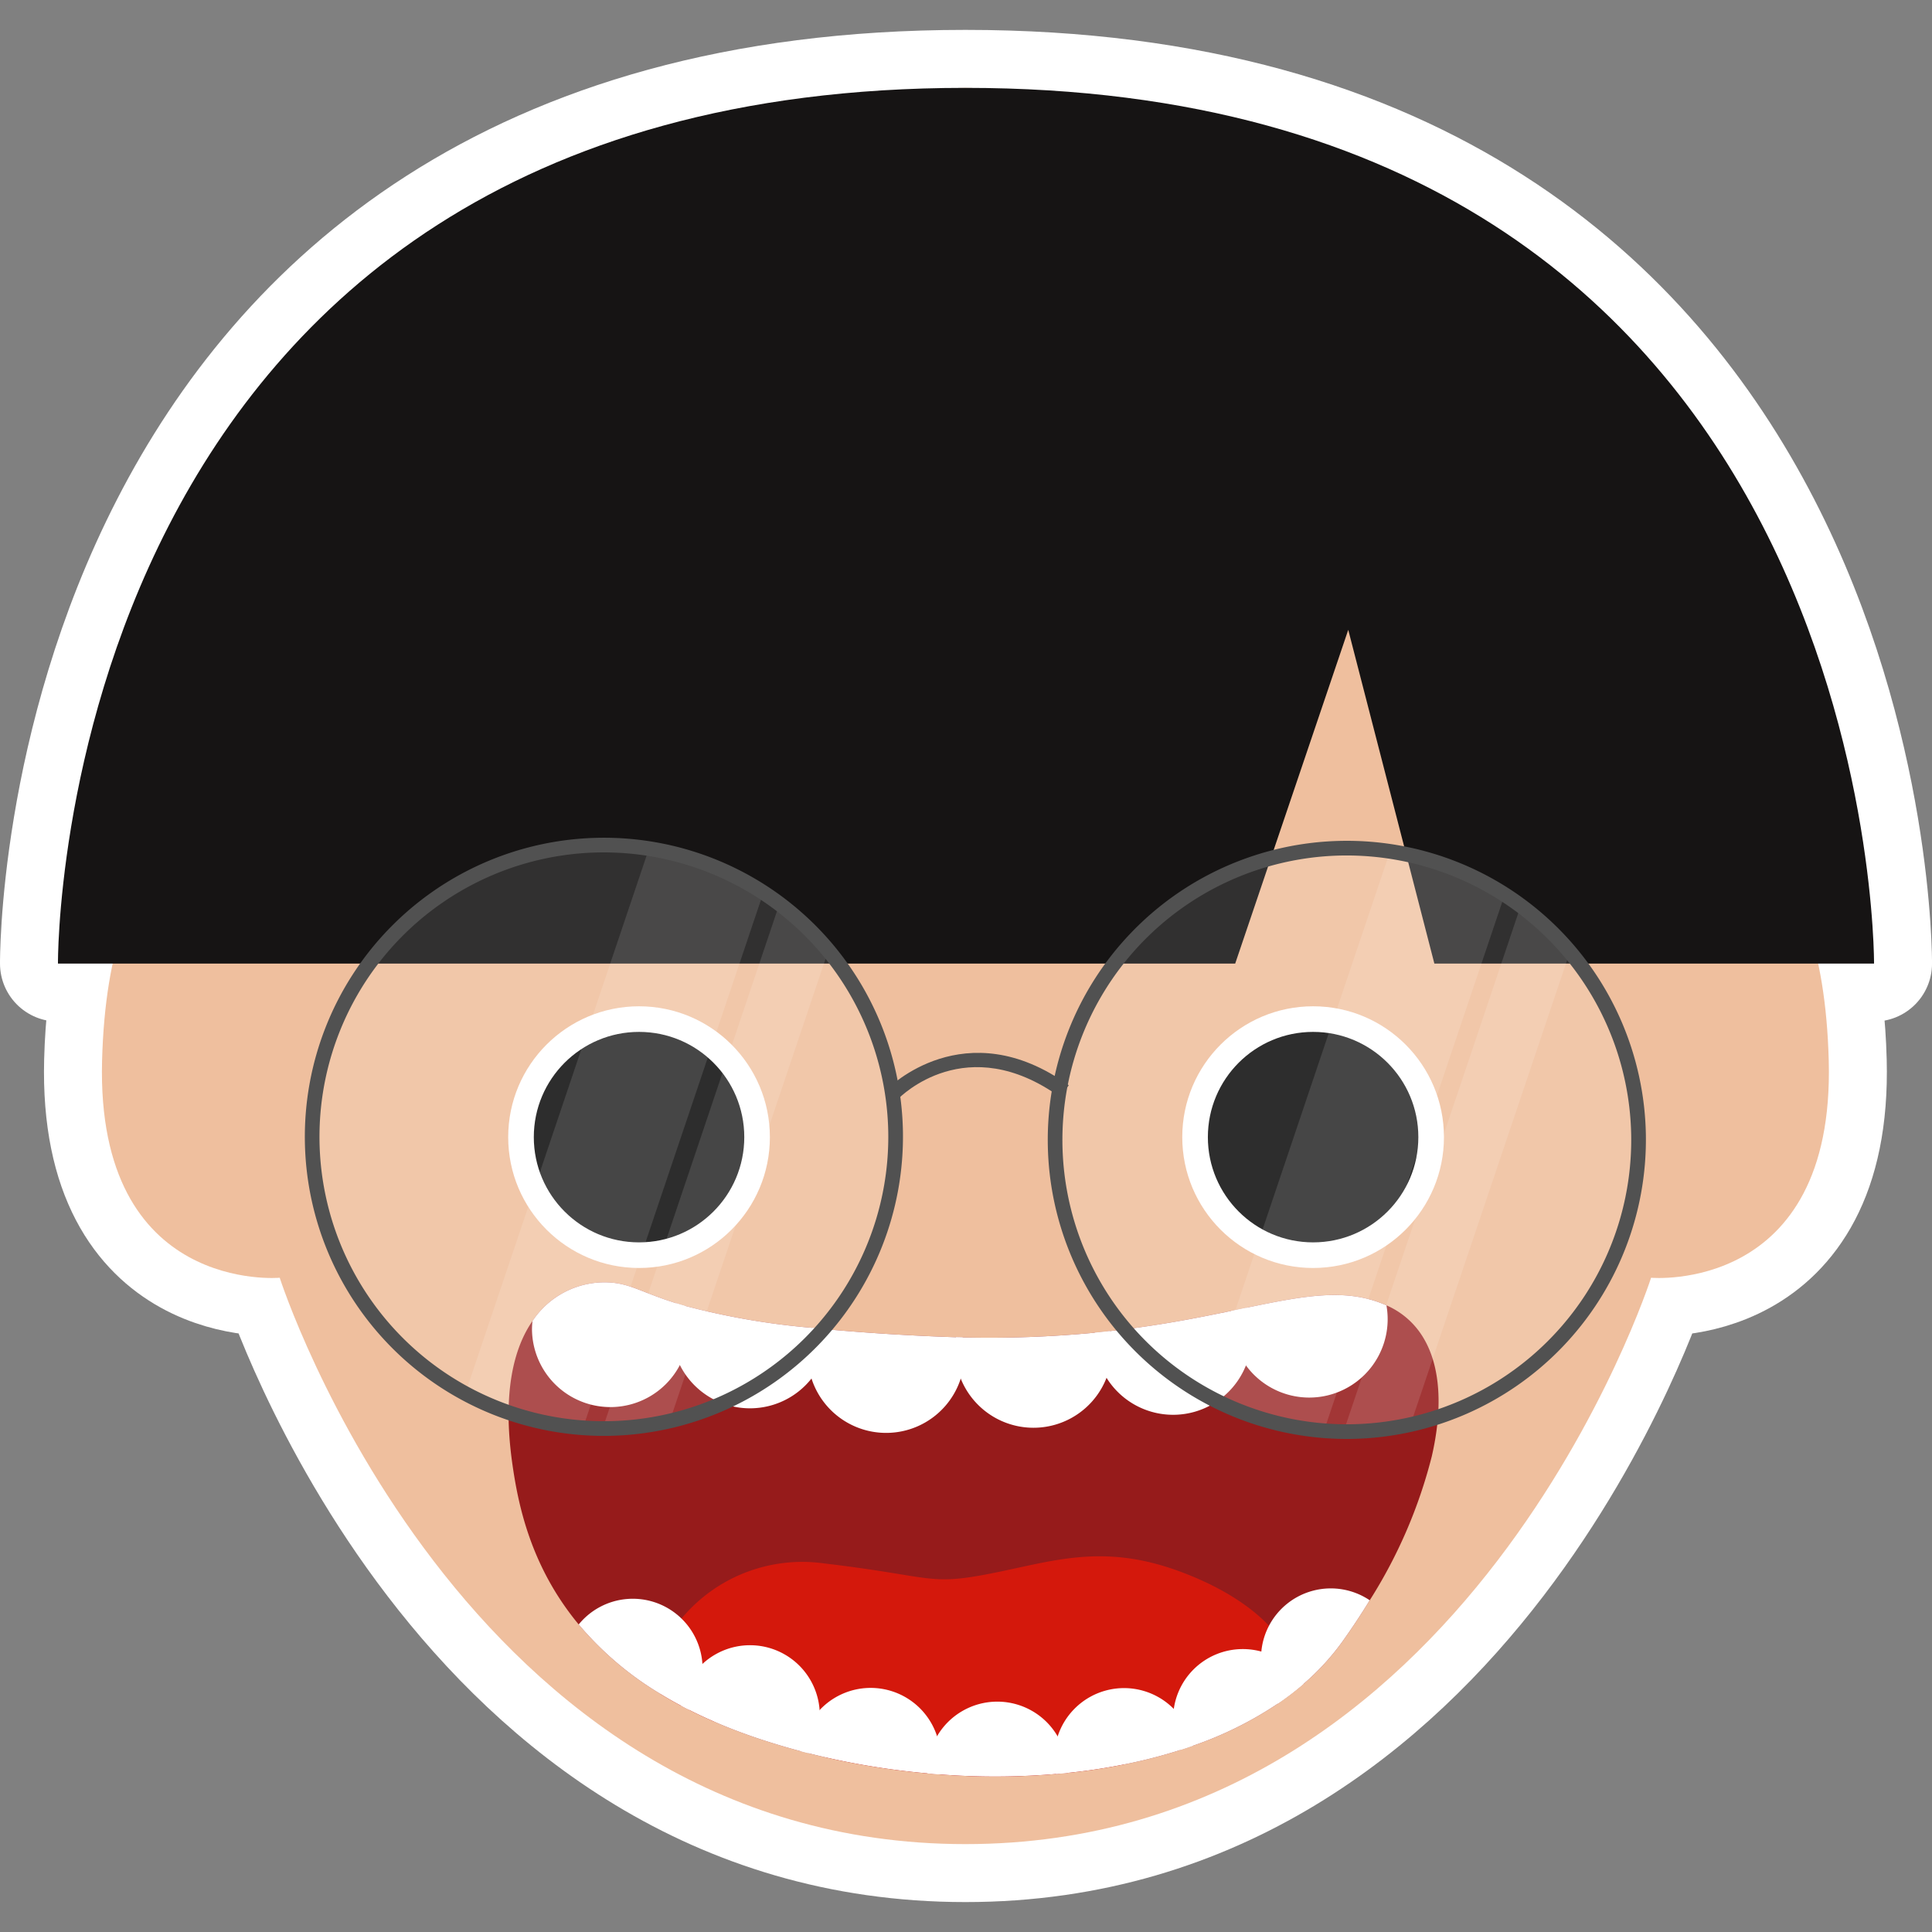 <svg width="100" height="100" viewBox="0 0 100 100" xmlns="http://www.w3.org/2000/svg"><rect x="0" y="0" width="100" height="100" fill="#808080" stroke="none"/><path d="M49.963 4.547C2.628 4.547 3 49.875 3 49.875h2.847c-.3 1.403-.51 3.047-.563 5.035-.315 12.084 9.196 11.225 9.196 11.225s9.404 29.316 35.49 29.316c26.086 0 35.492-29.316 35.492-29.316s9.509.86 9.194-11.225c-.052-1.988-.263-3.632-.563-5.035h2.908s.298-45.323-47.029-45.328h-.008z" fill="#483e37" stroke="#fff" stroke-width="6" stroke-linecap="round" stroke-linejoin="round" paint-order="stroke fill markers"/><g stroke-width="25"><path d="M85.46 66.136S76.055 95.451 49.97 95.451 14.478 66.136 14.478 66.136s-9.51.859-9.195-11.225c.315-12.085 6.15-12.418 6.15-12.418C14.743 4.784 49.969 4.548 49.969 4.548s35.226.236 38.537 37.945c0 0 5.834.333 6.15 12.418.314 12.084-9.196 11.225-9.196 11.225z" fill="#efbf9e"/><g transform="translate(.674 2.222) scale(.423)"><circle cx="76.602" cy="133.891" r="16.011" fill="#fff"/><circle cx="76.602" cy="133.891" r="12.877" fill="#111"/></g><g transform="translate(.674 2.222) scale(.423)"><circle cx="159.083" cy="133.891" r="16.011" fill="#fff"/><circle cx="159.083" cy="133.891" r="12.877" fill="#111"/></g><path d="M3 49.876h60.933L69.785 32.6l4.458 17.276H97s.298-45.328-47.037-45.328C2.63 4.548 3 49.876 3 49.876z" fill="#161414"/><path d="M74.11 75.376a25.62 25.62 0 0 1-3.213 7.454 36.455 36.455 0 0 1-1.392 2.107 12.654 12.654 0 0 1-2.041 2.228 14.282 14.282 0 0 1-1.323 1.014 18.881 18.881 0 0 1-4.404 2.183c-.211.076-.425.147-.639.216a26.545 26.545 0 0 1-2.99.763h-.002a31.04 31.04 0 0 1-3.44.478 37.554 37.554 0 0 1-6.092.019 18.11 18.11 0 0 1-.563-.049 39.208 39.208 0 0 1-5.21-.814 27.785 27.785 0 0 1-.955-.23c-.128-.03-.254-.063-.38-.096q-1.145-.305-2.245-.673-1.233-.415-2.308-.888l-.002-.002a21.509 21.509 0 0 1-1.245-.586 11.792 11.792 0 0 1-.423-.22q-.553-.293-1.057-.602a16.806 16.806 0 0 1-4.233-3.596c-2.497-3.012-3.14-6.213-3.443-8.378-.5-3.594.065-5.906 1.052-7.33a4.485 4.485 0 0 1 4.031-1.991c1.085.081 1.691.54 3.407 1.072.145.045.297.09.458.137a38.36 38.36 0 0 0 6.59 1.137c.266.029.545.055.83.084a119.682 119.682 0 0 0 6.606.403c.116.002.23.004.344.008a57.257 57.257 0 0 0 6.84-.244c.262-.025.52-.053.775-.082 2.489-.276 4.539-.683 6.288-1.046.263-.053.52-.108.77-.158 3.075-.64 5.2-1.043 7.261-.129a4.13 4.13 0 0 1 1.931 1.713c.875 1.484.985 3.621.417 6.098z" fill="#961b1b"/><g fill="#fff"><path d="M35.653 68.835a4.059 4.059 0 0 1-8.117 0 3.832 3.832 0 0 1 .026-.462 4.485 4.485 0 0 1 4.032-1.99c1.084.081 1.69.54 3.406 1.072.145.045.297.09.458.137a3.986 3.986 0 0 1 .195 1.244z"/><path d="M42.878 68.813v.022a4.059 4.059 0 0 1-8.118 0 4.08 4.08 0 0 1 .24-1.38c.145.045.297.09.458.137a38.36 38.36 0 0 0 6.59 1.138c.266.028.546.054.83.083z"/><path d="M49.926 70.107a4.013 4.013 0 0 1-.198 1.248 4.058 4.058 0 0 1-7.725-.004 3.996 3.996 0 0 1-.195-1.244 4.059 4.059 0 0 1 .24-1.378c.266.029.546.055.83.084a119.659 119.659 0 0 0 6.606.403c.116.002.23.004.344.008a3.956 3.956 0 0 1 .097.883z"/><path d="M57.553 69.84a3.989 3.989 0 0 1-.279 1.476 4.058 4.058 0 0 1-7.839-1.475 3.962 3.962 0 0 1 .05-.625c.115.002.229.004.343.008a57.257 57.257 0 0 0 6.84-.244c.263-.025.521-.053.775-.082a4.116 4.116 0 0 1 .11.943z"/><path d="M64.78 69.171a4.003 4.003 0 0 1-.29 1.502 4.058 4.058 0 0 1-7.828-1.502c0-.063.002-.128.006-.191.262-.025.521-.053.775-.082 2.489-.276 4.539-.683 6.288-1.046.263-.053.52-.108.77-.158a4.008 4.008 0 0 1 .279 1.477z"/><path d="M71.825 68.28a4.058 4.058 0 0 1-8.116 0 4.23 4.23 0 0 1 .022-.427l.77-.16c3.075-.638 5.2-1.041 7.261-.128a4.127 4.127 0 0 1 .063.715z"/></g><path d="m66.206 84.803-.393.87-.445.992-1.036 2.303s-1.146.495-2.662 1.085a50.11 50.11 0 0 1-.688.267c-.924.352-1.931.718-2.874 1.021h-.002a31.04 31.04 0 0 1-3.44.478 37.554 37.554 0 0 1-6.092.019 18.11 18.11 0 0 1-.563-.049 39.208 39.208 0 0 1-5.21-.814c-.293-.108-.594-.216-.896-.324-.14-.053-.28-.101-.42-.152-1.389-.495-2.736-.947-3.29-1.058a13.099 13.099 0 0 1-1.282-.353l-.002-.002a21.509 21.509 0 0 1-1.245-.586 11.792 11.792 0 0 1-.423-.22q-.553-.293-1.057-.602l.352-2.876a6.581 6.581 0 0 1 .735-1.025 8.132 8.132 0 0 1 7.383-2.855c5.664.67 5.352 1.16 8.564.535 3.211-.623 5.798-1.606 9.81-.132 2.581.946 3.983 2.112 4.653 2.824a3.888 3.888 0 0 1 .523.653z" fill="#d4180c"/><g fill="#fff"><path d="M67.464 87.165a14.282 14.282 0 0 1-1.323 1.014 18.881 18.881 0 0 1-4.404 2.183c-.211.076-.425.147-.639.216a2.948 2.948 0 0 1-.116-.258 3.592 3.592 0 0 1-.262-1.352 3.604 3.604 0 0 1 3.612-3.612 3.602 3.602 0 0 1 .954.128 3.311 3.311 0 0 1 .527.19 3.623 3.623 0 0 1 1.65 1.491z"/><path d="M70.897 82.83a36.455 36.455 0 0 1-1.392 2.107 12.654 12.654 0 0 1-2.041 2.228 14.282 14.282 0 0 1-1.323 1.014 3.597 3.597 0 0 1-.871-2.351c0-.116.006-.232.017-.344a3.57 3.57 0 0 1 .396-1.335 3.612 3.612 0 0 1 5.214-1.319zm-34.531 3.534a3.606 3.606 0 0 1-.7 2.136 11.792 11.792 0 0 1-.423-.22q-.553-.293-1.057-.602a16.806 16.806 0 0 1-4.233-3.596 3.612 3.612 0 0 1 6.405 2.05c.006.075.008.154.008.232z"/><path d="M42.432 88.773a3.598 3.598 0 0 1-.527 1.878 1.174 1.174 0 0 1-.059.094c-.128-.03-.254-.063-.38-.096q-1.145-.305-2.245-.673-1.233-.415-2.308-.888l-.002-.002a21.509 21.509 0 0 1-1.245-.586 11.792 11.792 0 0 1-.423-.22 3.611 3.611 0 0 1 7.18.233c.005.085.01.172.01.26z"/><path d="M48.678 90.975a3.657 3.657 0 0 1-.104.863 18.11 18.11 0 0 1-.563-.049 39.208 39.208 0 0 1-5.21-.814 29.914 29.914 0 0 1-.955-.23c-.128-.03-.254-.063-.38-.096.004-.05.01-.1.018-.15a3.613 3.613 0 0 1 7.194.476z"/><path d="M55.233 91.69c0 .026 0 .052-.002.077-.187.02-.376.038-.566.052a37.554 37.554 0 0 1-6.09.019 18.11 18.11 0 0 1-.564-.049c-.003-.033-.003-.065-.003-.1a3.612 3.612 0 0 1 7.225 0z"/><path d="M61.738 90.362c-.212.076-.426.147-.64.216a26.545 26.545 0 0 1-2.99.763h-.002a31.04 31.04 0 0 1-3.44.478 3.612 3.612 0 0 1 7.004-1.766 2.704 2.704 0 0 1 .067.31z"/></g><circle cx="195.459" cy="139.744" r="35.702" transform="rotate(-.985 69.29 796.545) scale(.423)" fill="#fff" opacity=".12"/><path d="M54.875 56.789c-4.845-3.486-8.262-.04-8.405.108l-.547-.527c.04-.041 4.024-4.062 9.395-.198z" fill="#515151"/><path d="m71.983 43.962-9.5 28.182a14.898 14.898 0 0 0 6.083 1.804l9.354-27.754zM81.29 49.174 73.044 73.63a15.196 15.196 0 0 1-3.051.363c-.14.003-.273.005-.413-.005l9.168-27.206a14.885 14.885 0 0 1 2.54 2.392zM46.357 58.58a15.091 15.091 0 0 1-14.84 15.36c-.14.002-.273.004-.412-.006-.343.006-.68-.014-1.015-.04a14.898 14.898 0 0 1-6.083-1.804 15.103 15.103 0 0 1 6.991-28.349 14.784 14.784 0 0 1 2.508.166 14.964 14.964 0 0 1 5.938 2.233c.282.185.558.377.828.588a14.886 14.886 0 0 1 2.541 2.392 15.06 15.06 0 0 1 3.544 9.46z" fill="#fff" opacity=".12"/><path d="M69.978 74.478A15.48 15.48 0 1 1 85.19 58.733a15.498 15.498 0 0 1-15.212 15.745zm-.52-30.197A14.721 14.721 0 1 0 84.43 58.746a14.738 14.738 0 0 0-14.972-14.465z" fill="#515151"/><path d="m33.597 43.904-9.5 28.182a14.898 14.898 0 0 0 6.084 1.804l9.354-27.754zM42.904 49.116 34.66 73.572a15.195 15.195 0 0 1-3.051.363c-.14.003-.273.005-.413-.005l9.168-27.206a14.884 14.884 0 0 1 2.54 2.392z" fill="#fff" opacity=".12"/><path d="M31.524 74.319a15.48 15.48 0 1 1 15.212-15.745 15.498 15.498 0 0 1-15.212 15.745zm-.52-30.197a14.721 14.721 0 1 0 14.972 14.465 14.738 14.738 0 0 0-14.971-14.465z" fill="#515151"/></g></svg>